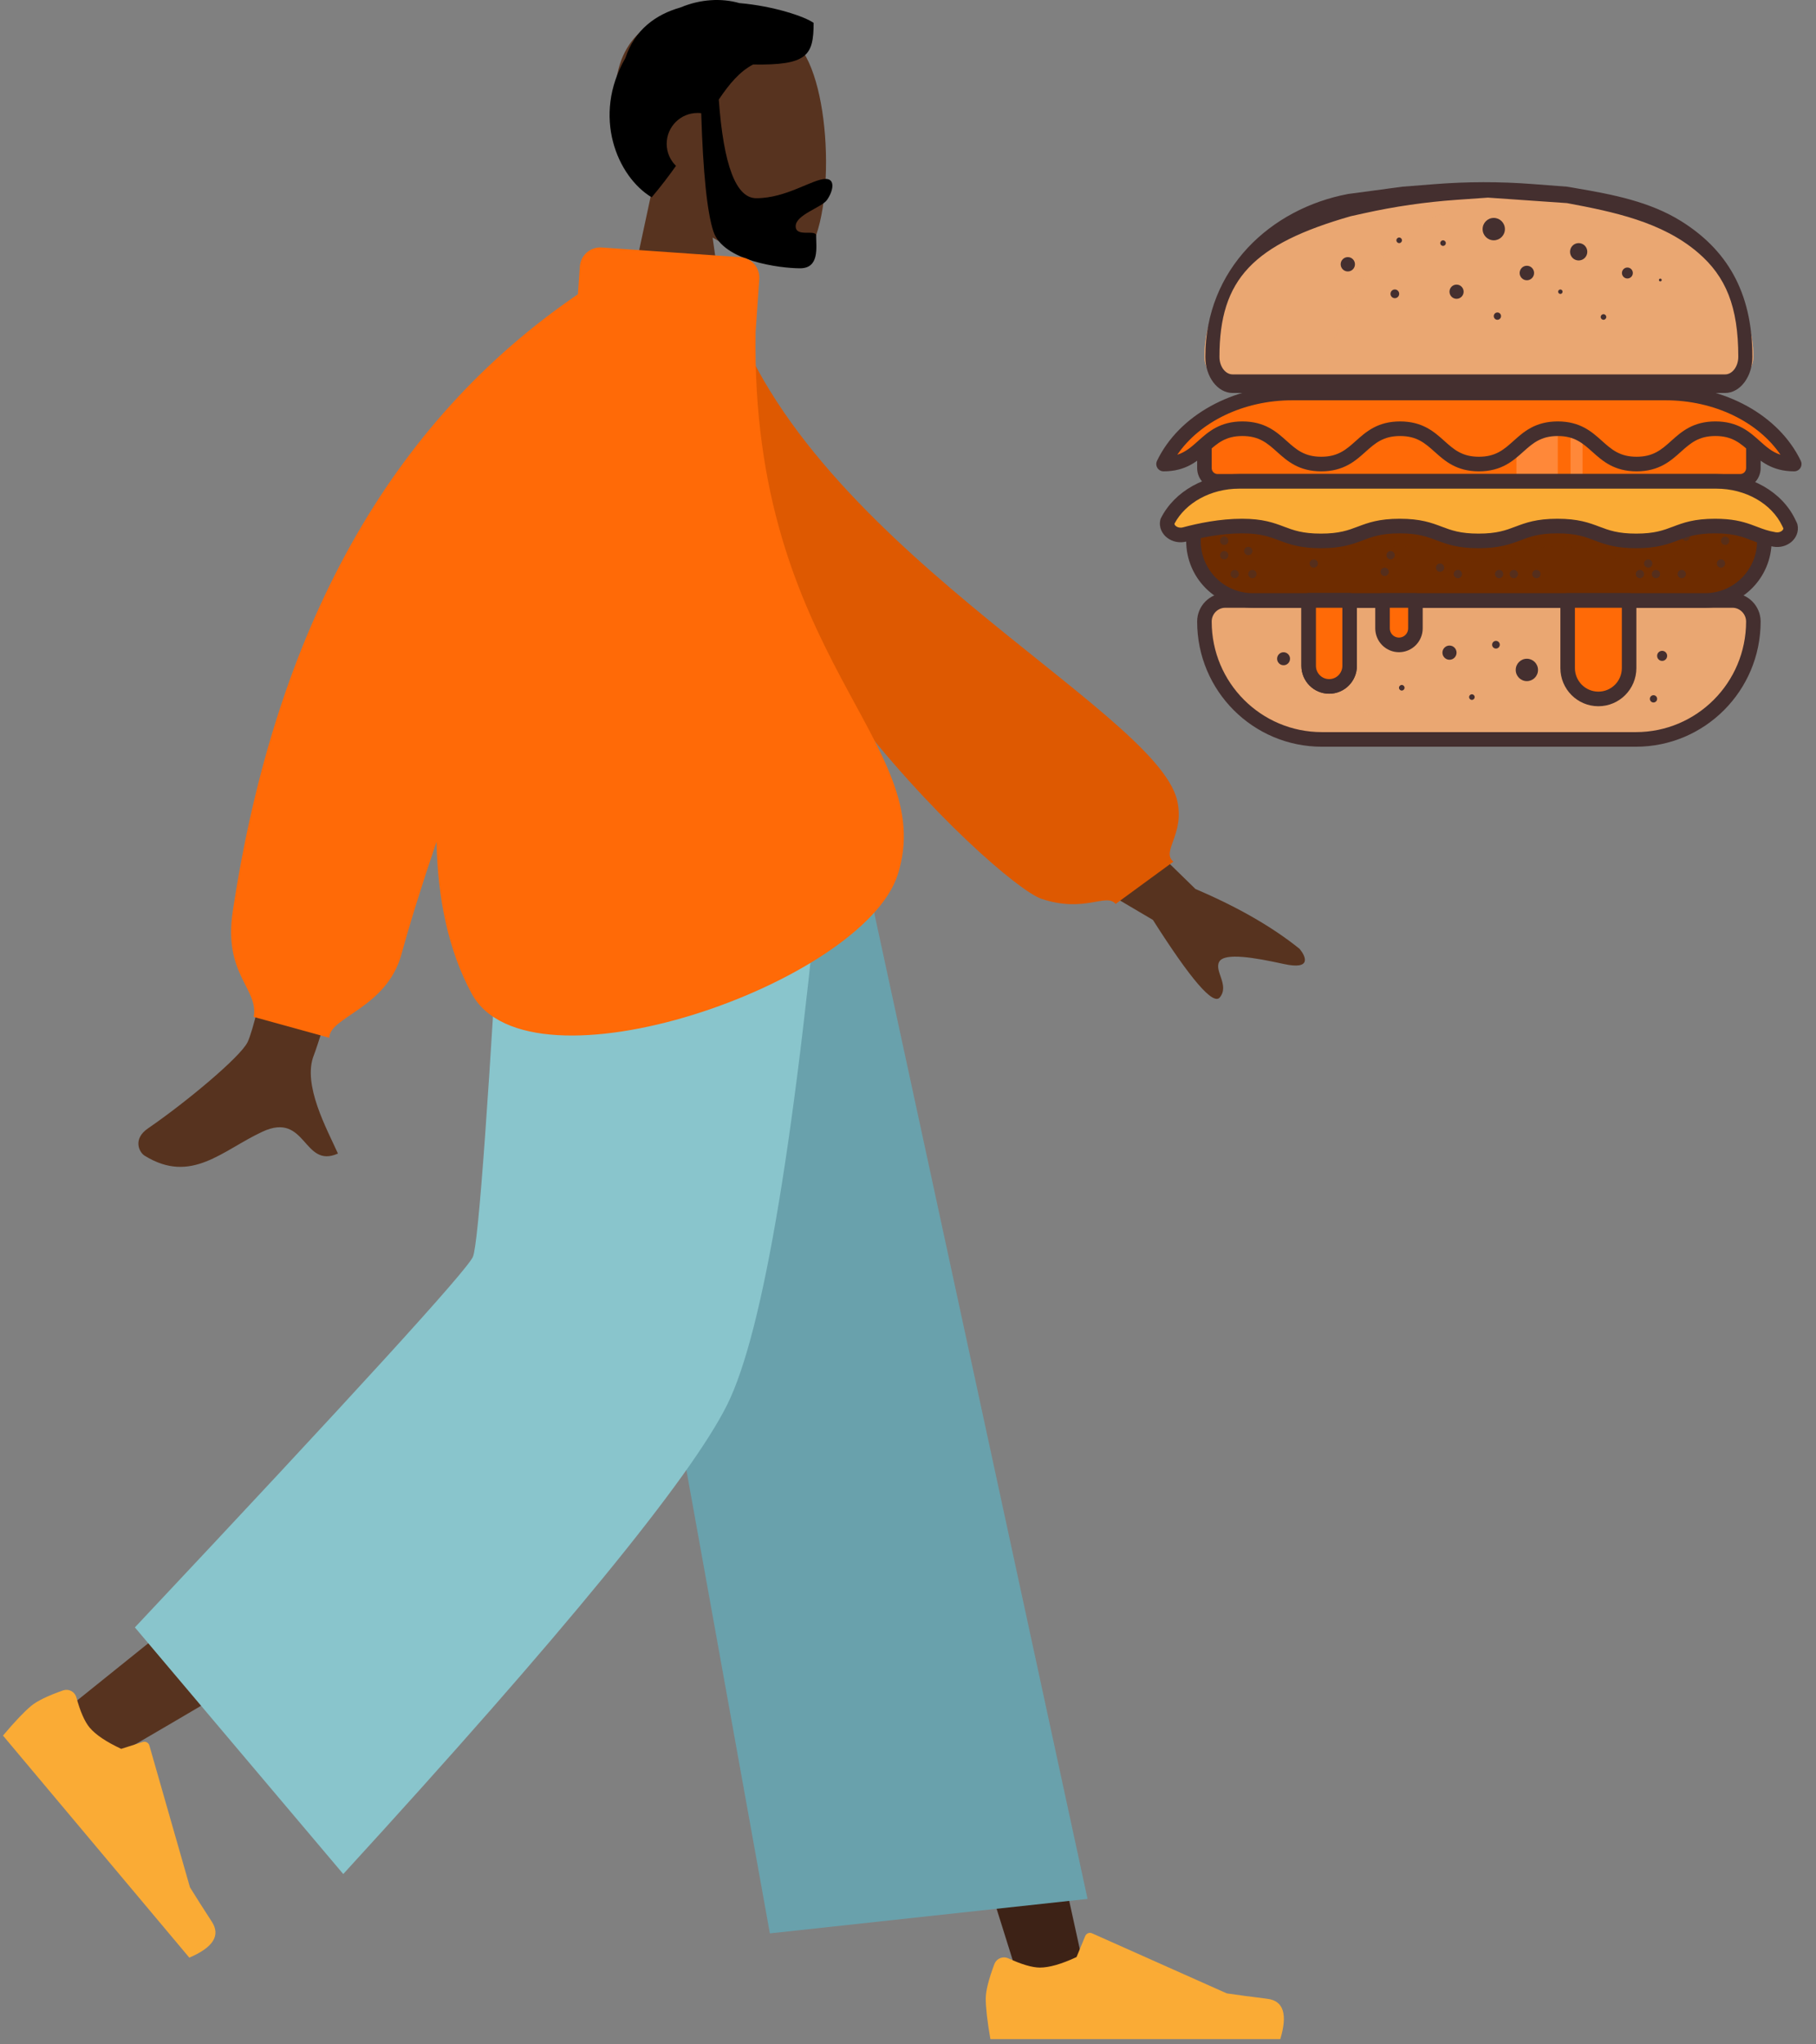 <svg width="167" height="188" viewBox="0 0 167 188" fill="none" xmlns="http://www.w3.org/2000/svg">
<rect x="0" y="0" width="167" height="188" fill="#808080" stroke="none"/>
<path d="M150.437 68H121.563C115.597 68 110.76 63.16 110.76 57.166V57.157C110.76 56.093 111.619 55.221 112.678 55.221H159.322C160.381 55.221 161.24 56.102 161.24 57.166V57.157C161.24 63.151 156.403 68 150.437 68Z" fill="#EAA772"/>
<g opacity="0.25">
<path d="M121.626 57.166V57.157C121.626 56.093 122.485 55.221 123.545 55.221H112.678C111.619 55.221 110.76 56.093 110.76 57.157V57.166C110.76 63.16 115.597 68 121.563 68H132.429C126.463 68 121.626 63.16 121.626 57.166Z" fill="#EAA772"/>
<path d="M110.803 57.265H161.194C161.006 56.252 160.24 55.482 159.322 55.482H112.678C111.757 55.482 110.989 56.249 110.803 57.265Z" fill="#EAA772"/>
</g>
<path fill-rule="evenodd" clip-rule="evenodd" d="M112.678 55.893C111.992 55.893 111.428 56.46 111.428 57.157V57.166C111.428 62.787 115.964 67.329 121.563 67.329H150.437C156.033 67.329 160.568 62.782 160.571 57.164C160.57 56.463 160.003 55.893 159.322 55.893H112.678ZM161.909 57.169C161.902 63.529 156.768 68.672 150.437 68.672H121.563C115.229 68.672 110.091 63.532 110.091 57.166V57.157C110.091 55.726 111.245 54.55 112.678 54.55H159.322C160.753 54.55 161.899 55.729 161.909 57.148C161.909 57.151 161.909 57.154 161.909 57.157" fill="#442F2F"/>
<path d="M138.014 17H133.849C121.059 17 110.762 24.173 110.762 32.822V32.802C110.762 34.657 112.915 36.14 115.659 36.14H156.204C158.948 36.14 161.238 34.662 161.238 32.807V32.809C161.238 24.16 150.804 17 138.014 17Z" fill="#EAA772"/>
<path d="M138.014 17H133.849C121.059 17 110.762 24.173 110.762 32.822V32.802C110.762 34.657 112.915 36.14 115.659 36.14H156.204C158.948 36.14 161.238 34.662 161.238 32.807V32.809C161.238 24.16 150.804 17 138.014 17Z" fill="#EAA772"/>
<g opacity="0.3">
<path d="M110.762 32.824L110.763 32.809L110.762 32.801V32.824Z" fill="#EAA772"/>
<path d="M141.417 17.172C140.286 17.057 139.151 17 138.014 17H133.849C121.066 17 110.773 24.165 110.763 32.809C110.768 34.661 112.919 36.14 115.659 36.14H122.229V33.303C123.787 24.716 130.606 18.286 141.417 17.172Z" fill="#EAA772"/>
</g>
<path d="M162.25 49.745C162.25 52.769 159.809 55.221 156.798 55.221H115.202C112.191 55.221 109.75 52.769 109.75 49.745C109.75 46.72 112.191 44.268 115.202 44.268H156.798C159.809 44.268 162.25 46.72 162.25 49.745Z" fill="#6E2C00"/>
<g opacity="0.6">
<path d="M112.58 51.442C112.79 51.442 112.961 51.27 112.961 51.059C112.961 50.848 112.79 50.676 112.58 50.676C112.37 50.676 112.199 50.848 112.199 51.059C112.199 51.27 112.37 51.442 112.58 51.442Z" fill="#442F2F"/>
<path d="M115.17 53.176C115.381 53.176 115.552 53.005 115.552 52.793C115.552 52.582 115.381 52.41 115.17 52.41C114.96 52.41 114.789 52.582 114.789 52.793C114.789 53.005 114.96 53.176 115.17 53.176Z" fill="#442F2F"/>
<path d="M113.545 53.176C113.755 53.176 113.926 53.005 113.926 52.793C113.926 52.582 113.755 52.41 113.545 52.41C113.334 52.41 113.164 52.582 113.164 52.793C113.164 53.005 113.334 53.176 113.545 53.176Z" fill="#442F2F"/>
<path d="M112.58 50.115C112.79 50.115 112.961 49.944 112.961 49.732C112.961 49.521 112.79 49.349 112.58 49.349C112.37 49.349 112.199 49.521 112.199 49.732C112.199 49.944 112.37 50.115 112.58 50.115Z" fill="#442F2F"/>
<path d="M114.789 51.059C115 51.059 115.17 50.888 115.17 50.676C115.17 50.465 115 50.294 114.789 50.294C114.579 50.294 114.408 50.465 114.408 50.676C114.408 50.888 114.579 51.059 114.789 51.059Z" fill="#442F2F"/>
<path d="M120.816 52.208C121.026 52.208 121.197 52.036 121.197 51.825C121.197 51.613 121.026 51.442 120.816 51.442C120.605 51.442 120.434 51.613 120.434 51.825C120.434 52.036 120.605 52.208 120.816 52.208Z" fill="#442F2F"/>
<path d="M127.88 51.442C128.091 51.442 128.262 51.27 128.262 51.059C128.262 50.848 128.091 50.676 127.88 50.676C127.67 50.676 127.499 50.848 127.499 51.059C127.499 51.27 127.67 51.442 127.88 51.442Z" fill="#442F2F"/>
<path d="M154.654 53.176C154.864 53.176 155.035 53.005 155.035 52.793C155.035 52.582 154.864 52.41 154.654 52.41C154.443 52.41 154.273 52.582 154.273 52.793C154.273 53.005 154.443 53.176 154.654 53.176Z" fill="#442F2F"/>
<path d="M152.279 53.176C152.489 53.176 152.66 53.005 152.66 52.793C152.66 52.582 152.489 52.41 152.279 52.41C152.068 52.41 151.898 52.582 151.898 52.793C151.898 53.005 152.068 53.176 152.279 53.176Z" fill="#442F2F"/>
<path d="M150.809 53.176C151.019 53.176 151.19 53.005 151.19 52.793C151.19 52.582 151.019 52.41 150.809 52.41C150.598 52.41 150.428 52.582 150.428 52.793C150.428 53.005 150.598 53.176 150.809 53.176Z" fill="#442F2F"/>
<path d="M151.571 52.208C151.781 52.208 151.952 52.036 151.952 51.825C151.952 51.613 151.781 51.442 151.571 51.442C151.36 51.442 151.19 51.613 151.19 51.825C151.19 52.036 151.36 52.208 151.571 52.208Z" fill="#442F2F"/>
<path d="M158.644 50.115C158.855 50.115 159.025 49.944 159.025 49.732C159.025 49.521 158.855 49.349 158.644 49.349C158.434 49.349 158.263 49.521 158.263 49.732C158.263 49.944 158.434 50.115 158.644 50.115Z" fill="#442F2F"/>
<path d="M158.263 52.208C158.474 52.208 158.644 52.036 158.644 51.825C158.644 51.613 158.474 51.442 158.263 51.442C158.053 51.442 157.882 51.613 157.882 51.825C157.882 52.036 158.053 52.208 158.263 52.208Z" fill="#442F2F"/>
<path d="M155.035 49.732C155.245 49.732 155.416 49.561 155.416 49.35C155.416 49.138 155.245 48.967 155.035 48.967C154.824 48.967 154.654 49.138 154.654 49.35C154.654 49.561 154.824 49.732 155.035 49.732Z" fill="#442F2F"/>
<path d="M141.285 53.176C141.495 53.176 141.666 53.005 141.666 52.793C141.666 52.582 141.495 52.41 141.285 52.41C141.074 52.41 140.904 52.582 140.904 52.793C140.904 53.005 141.074 53.176 141.285 53.176Z" fill="#442F2F"/>
<path d="M137.86 53.176C138.071 53.176 138.241 53.005 138.241 52.793C138.241 52.582 138.071 52.41 137.86 52.41C137.65 52.41 137.479 52.582 137.479 52.793C137.479 53.005 137.65 53.176 137.86 53.176Z" fill="#442F2F"/>
<path d="M139.214 53.176C139.425 53.176 139.595 53.005 139.595 52.793C139.595 52.582 139.425 52.41 139.214 52.41C139.004 52.41 138.833 52.582 138.833 52.793C138.833 53.005 139.004 53.176 139.214 53.176Z" fill="#442F2F"/>
<path d="M134.064 53.176C134.275 53.176 134.445 53.005 134.445 52.793C134.445 52.582 134.275 52.41 134.064 52.41C133.854 52.41 133.683 52.582 133.683 52.793C133.683 53.005 133.854 53.176 134.064 53.176Z" fill="#442F2F"/>
<path d="M132.427 52.59C132.638 52.59 132.808 52.419 132.808 52.208C132.808 51.996 132.638 51.825 132.427 51.825C132.217 51.825 132.046 51.996 132.046 52.208C132.046 52.419 132.217 52.59 132.427 52.59Z" fill="#442F2F"/>
<path d="M127.338 52.973C127.548 52.973 127.719 52.802 127.719 52.59C127.719 52.379 127.548 52.208 127.338 52.208C127.127 52.208 126.957 52.379 126.957 52.59C126.957 52.802 127.127 52.973 127.338 52.973Z" fill="#442F2F"/>
</g>
<g opacity="0.15">
<path d="M120.345 52.263V47.227C120.345 45.593 121.664 44.268 123.291 44.268H115.202C112.191 44.268 109.75 46.72 109.75 49.745C109.75 52.769 112.191 55.221 115.202 55.221H123.291C121.664 55.221 120.345 53.897 120.345 52.263Z" fill="#6E2C00"/>
<path d="M156.798 45.107H115.202C112.191 45.107 109.75 47.559 109.75 50.584C109.75 50.663 109.753 50.742 109.756 50.821C110.976 50.524 112.6 50.226 114.21 50.226C115.842 50.226 116.605 50.513 117.489 50.845C118.42 51.195 119.475 51.592 121.47 51.592C123.464 51.592 124.517 51.195 125.447 50.844C126.328 50.512 127.089 50.226 128.719 50.226C130.35 50.226 131.111 50.512 131.992 50.844C132.921 51.195 133.974 51.592 135.969 51.592C137.963 51.592 139.016 51.195 139.945 50.844C140.826 50.512 141.587 50.226 143.217 50.226C144.848 50.226 145.608 50.512 146.489 50.844C147.418 51.195 148.47 51.592 150.465 51.592C152.459 51.592 153.511 51.195 154.439 50.844C155.319 50.512 156.079 50.225 157.709 50.225C159.331 50.225 160.078 50.51 160.943 50.839C161.315 50.981 161.722 51.135 162.206 51.266C162.234 51.042 162.249 50.815 162.249 50.584C162.25 47.559 159.809 45.107 156.798 45.107Z" fill="#6E2C00"/>
</g>
<path fill-rule="evenodd" clip-rule="evenodd" d="M115.202 44.939C112.56 44.939 110.419 47.091 110.419 49.745C110.419 52.398 112.56 54.55 115.202 54.55H156.798C159.44 54.55 161.581 52.398 161.581 49.745C161.581 47.091 159.44 44.939 156.798 44.939H115.202ZM109.082 49.745C109.082 46.349 111.822 43.596 115.202 43.596H156.798C160.178 43.596 162.918 46.349 162.918 49.745C162.918 53.14 160.178 55.893 156.798 55.893H115.202C111.822 55.893 109.082 53.14 109.082 49.745Z" fill="#442F2F"/>
<path d="M161.24 43.051C161.24 43.373 161.112 43.683 160.885 43.911C160.658 44.139 160.35 44.268 160.028 44.268H111.971C111.65 44.268 111.342 44.139 111.115 43.911C110.888 43.683 110.76 43.373 110.76 43.051V40.211C110.76 39.888 110.888 39.578 111.115 39.35C111.342 39.122 111.65 38.994 111.971 38.994H160.029C160.35 38.994 160.658 39.122 160.885 39.35C161.113 39.578 161.24 39.888 161.24 40.211V43.051H161.24Z" fill="#FF6A07"/>
<path d="M161.24 43.051C161.24 43.373 161.112 43.683 160.885 43.911C160.658 44.139 160.35 44.268 160.028 44.268H111.971C111.65 44.268 111.342 44.139 111.115 43.911C110.888 43.683 110.76 43.373 110.76 43.051V40.211C110.76 39.888 110.888 39.578 111.115 39.35C111.342 39.122 111.65 38.994 111.971 38.994H160.029C160.35 38.994 160.658 39.122 160.885 39.35C161.113 39.578 161.24 39.888 161.24 40.211V43.051H161.24Z" fill="#FF6A07"/>
<path opacity="0.3" d="M119.935 43.051V40.211C119.935 40.051 119.966 39.893 120.027 39.745C120.088 39.597 120.177 39.463 120.29 39.35C120.402 39.237 120.536 39.148 120.683 39.086C120.83 39.025 120.987 38.994 121.146 38.994H111.971C111.65 38.994 111.342 39.122 111.115 39.35C110.888 39.578 110.76 39.888 110.76 40.211V43.051C110.76 43.373 110.888 43.683 111.115 43.911C111.342 44.139 111.65 44.268 111.971 44.268H121.146C120.987 44.268 120.83 44.236 120.683 44.175C120.536 44.114 120.402 44.024 120.29 43.911C120.177 43.798 120.088 43.664 120.027 43.516C119.966 43.369 119.935 43.21 119.935 43.051Z" fill="#FF6A07"/>
<path opacity="0.2" d="M139.453 38.994H143.252V44.268H139.453V38.994ZM144.428 38.994H145.534V44.268H144.428V38.994Z" fill="white"/>
<path fill-rule="evenodd" clip-rule="evenodd" d="M111.971 39.666C111.827 39.666 111.689 39.723 111.587 39.825C111.486 39.928 111.428 40.066 111.428 40.211V43.051C111.428 43.196 111.486 43.334 111.587 43.437C111.689 43.539 111.827 43.596 111.971 43.596H160.028C160.172 43.596 160.311 43.539 160.412 43.437C160.514 43.334 160.571 43.196 160.571 43.051C160.571 43.046 160.572 43.041 160.572 43.035V40.211C160.572 40.066 160.514 39.928 160.413 39.825C160.311 39.723 160.173 39.666 160.029 39.666H111.971ZM161.909 43.07C161.909 43.064 161.909 43.057 161.909 43.051V40.211C161.909 39.71 161.711 39.23 161.358 38.875C161.006 38.521 160.527 38.322 160.029 38.322H111.971C111.473 38.322 110.995 38.521 110.642 38.875C110.289 39.23 110.091 39.71 110.091 40.211V43.051C110.091 43.552 110.289 44.032 110.642 44.386C110.995 44.74 111.473 44.94 111.971 44.94H160.028C160.527 44.94 161.005 44.74 161.358 44.386C161.706 44.037 161.903 43.564 161.909 43.07Z" fill="#442F2F"/>
<path d="M107 42.676V42.674C108.891 38.738 113.597 36.141 118.844 36.141H153.156C158.403 36.141 163.109 38.738 165 42.674V42.675C161.376 42.675 161.376 39.427 157.751 39.427C154.127 39.427 154.127 42.675 150.502 42.675C146.877 42.675 146.877 39.427 143.252 39.427C139.627 39.427 139.627 42.675 136.002 42.675C132.377 42.675 132.377 39.427 128.752 39.427C125.127 39.427 125.127 42.676 121.502 42.676C117.877 42.676 117.877 39.427 114.251 39.427C110.626 39.427 110.626 42.676 107 42.676Z" fill="#FF6A07"/>
<path d="M158.414 37.107C156.414 36.076 155.64 36.14 153.156 36.14H118.844C113.597 36.14 108.891 38.737 107 42.674V42.675C110.626 42.675 110.626 39.427 114.251 39.427C116.575 39.427 118.435 41.373 119.689 42.331L120.084 41.876C120.829 41.02 121.419 40.039 121.829 38.98C122.259 37.869 123.309 37.126 124.496 37.125L158.414 37.107Z" fill="#FF6A07"/>
<path fill-rule="evenodd" clip-rule="evenodd" d="M118.844 36.812C114.337 36.812 110.324 38.802 108.264 41.821C109.036 41.572 109.574 41.093 110.181 40.55L110.194 40.538C111.114 39.714 112.183 38.756 114.251 38.756C116.319 38.756 117.388 39.714 118.308 40.538L118.322 40.55C119.211 41.347 119.954 42.004 121.502 42.004C123.05 42.004 123.793 41.347 124.682 40.55L124.695 40.538C125.616 39.714 126.685 38.756 128.752 38.756C130.82 38.756 131.889 39.714 132.809 40.538L132.822 40.55C133.712 41.347 134.455 42.004 136.002 42.004C137.55 42.004 138.293 41.347 139.182 40.55L139.196 40.538C140.116 39.713 141.185 38.755 143.252 38.755C145.32 38.755 146.389 39.713 147.309 40.538L147.322 40.55C148.212 41.347 148.955 42.004 150.502 42.004C152.049 42.004 152.793 41.347 153.682 40.55L153.695 40.538C154.615 39.713 155.684 38.755 157.751 38.755C159.818 38.755 160.887 39.713 161.807 40.538L161.821 40.55C162.426 41.092 162.964 41.57 163.735 41.82C161.675 38.801 157.662 36.812 153.156 36.812H118.844ZM106.398 42.382C108.426 38.161 113.405 35.469 118.844 35.469H153.156C158.595 35.469 163.574 38.161 165.602 42.382C165.646 42.473 165.669 42.573 165.669 42.674V42.675C165.669 43.046 165.369 43.346 165 43.346C162.933 43.346 161.864 42.388 160.944 41.564L160.931 41.552C160.042 40.755 159.298 40.098 157.751 40.098C156.204 40.098 155.461 40.755 154.572 41.552L154.558 41.564C153.638 42.389 152.569 43.347 150.502 43.347C148.435 43.347 147.366 42.389 146.446 41.564L146.432 41.552C145.543 40.756 144.8 40.099 143.252 40.099C141.705 40.099 140.962 40.756 140.072 41.552L140.059 41.564C139.139 42.389 138.07 43.347 136.002 43.347C133.935 43.347 132.866 42.389 131.946 41.564L131.932 41.553C131.043 40.756 130.3 40.099 128.752 40.099C127.205 40.099 126.461 40.756 125.572 41.553L125.559 41.565C124.639 42.389 123.57 43.347 121.502 43.347C119.434 43.347 118.365 42.389 117.445 41.565L117.432 41.553C116.542 40.756 115.799 40.099 114.251 40.099C112.703 40.099 111.96 40.756 111.071 41.553L111.057 41.565C110.137 42.389 109.068 43.347 107 43.347C106.631 43.347 106.331 43.046 106.331 42.675V42.674C106.331 42.573 106.354 42.473 106.398 42.382Z" fill="#442F2F"/>
<path d="M107.355 47.956C107.182 48.736 108.056 49.387 108.95 49.148C110.337 48.777 112.275 48.379 114.21 48.379C117.836 48.379 117.844 49.745 121.47 49.745C125.095 49.745 125.094 48.379 128.719 48.379C132.345 48.379 132.344 49.745 135.969 49.745C139.594 49.745 139.593 48.379 143.218 48.379C146.843 48.379 146.84 49.745 150.465 49.745C154.089 49.745 154.084 48.379 157.709 48.379C160.637 48.379 161.158 49.27 163.189 49.612C164.048 49.757 164.807 49.117 164.645 48.389L164.493 48.071C163.401 45.773 160.765 44.268 157.834 44.268H113.959C111.081 44.268 108.482 45.72 107.355 47.956Z" fill="#FAAB35"/>
<path d="M162.077 45.446C160.871 44.699 159.396 44.268 157.834 44.268H113.958C111.081 44.268 108.482 45.72 107.355 47.956C107.182 48.736 108.055 49.387 108.95 49.148C110.336 48.777 112.275 48.379 114.21 48.379C115.978 48.379 116.885 48.703 117.772 49.036L118.11 48.769C118.577 48.4 119.105 47.764 119.562 47.146C120.352 46.079 121.594 45.446 122.918 45.446H162.077Z" fill="#FAAB35"/>
<path fill-rule="evenodd" clip-rule="evenodd" d="M106.759 47.653C108.019 45.151 110.876 43.596 113.959 43.596H157.834C160.972 43.596 163.873 45.208 165.096 47.782C165.096 47.781 165.096 47.782 165.096 47.782L165.248 48.1C165.269 48.145 165.286 48.193 165.297 48.242C165.442 48.894 165.162 49.479 164.729 49.843C164.3 50.204 163.697 50.379 163.078 50.275C162.229 50.131 161.595 49.89 161.031 49.675C160.87 49.613 160.716 49.554 160.563 49.5C159.877 49.257 159.09 49.05 157.709 49.05C156.018 49.05 155.199 49.359 154.334 49.686L154.322 49.69C153.382 50.045 152.391 50.416 150.465 50.416C148.539 50.416 147.547 50.045 146.606 49.69L146.595 49.686C145.729 49.359 144.909 49.05 143.218 49.05C141.526 49.05 140.706 49.359 139.84 49.686L139.828 49.69C138.887 50.045 137.895 50.416 135.969 50.416C134.043 50.416 133.051 50.045 132.109 49.69L132.098 49.686C131.231 49.359 130.411 49.05 128.719 49.05C127.028 49.05 126.207 49.359 125.341 49.686L125.329 49.69C124.388 50.045 123.396 50.416 121.47 50.416C119.543 50.416 118.549 50.045 117.606 49.691L117.594 49.686C116.725 49.36 115.902 49.05 114.21 49.05C112.356 49.05 110.481 49.433 109.123 49.797C108.478 49.969 107.826 49.825 107.354 49.473C106.878 49.118 106.547 48.509 106.703 47.81C106.715 47.756 106.734 47.703 106.759 47.653ZM108.002 48.162C108.005 48.232 108.042 48.314 108.151 48.395C108.296 48.504 108.528 48.566 108.778 48.499C110.192 48.12 112.193 47.707 114.21 47.707C116.137 47.707 117.131 48.078 118.074 48.432L118.085 48.437C118.955 48.764 119.778 49.073 121.47 49.073C123.161 49.073 123.982 48.764 124.848 48.437L124.86 48.433C125.801 48.078 126.793 47.707 128.719 47.707C130.646 47.707 131.637 48.078 132.579 48.433L132.59 48.437C133.457 48.764 134.278 49.073 135.969 49.073C137.66 49.073 138.481 48.764 139.347 48.437L139.358 48.433C140.3 48.078 141.291 47.707 143.218 47.707C145.144 47.707 146.135 48.078 147.076 48.433L147.088 48.437C147.954 48.764 148.774 49.073 150.465 49.073C152.156 49.073 152.975 48.764 153.84 48.437L153.852 48.433C154.792 48.078 155.783 47.707 157.709 47.707C159.256 47.707 160.193 47.945 161.008 48.233C161.208 48.304 161.391 48.374 161.568 48.441C162.11 48.647 162.592 48.831 163.3 48.95C163.54 48.99 163.746 48.918 163.871 48.813C163.966 48.733 163.997 48.654 163.998 48.587L163.89 48.361C162.929 46.338 160.557 44.939 157.834 44.939H113.959C111.33 44.939 109.023 46.244 108.002 48.162ZM119.677 55.221C119.677 54.85 119.976 54.549 120.345 54.549H124.113C124.482 54.549 124.781 54.85 124.781 55.221V61.234C124.781 62.65 123.639 63.798 122.229 63.798C120.819 63.798 119.677 62.65 119.677 61.234V55.221ZM121.014 55.893V61.234C121.014 61.908 121.558 62.454 122.229 62.454C122.9 62.454 123.444 61.908 123.444 61.234V55.893H121.014Z" fill="#442F2F"/>
<path d="M122.229 63.126C121.189 63.126 120.345 62.279 120.345 61.234V55.221H124.113V61.234C124.113 62.279 123.269 63.126 122.229 63.126ZM128.651 59.308C128.452 59.308 128.255 59.268 128.072 59.192C127.888 59.116 127.722 59.004 127.581 58.862C127.441 58.721 127.329 58.554 127.253 58.37C127.177 58.185 127.138 57.987 127.138 57.788V55.221H130.163V57.788C130.163 57.987 130.124 58.185 130.048 58.37C129.972 58.554 129.861 58.721 129.72 58.862C129.58 59.004 129.413 59.115 129.23 59.192C129.046 59.268 128.849 59.308 128.651 59.308Z" fill="#FF6A07"/>
<path fill-rule="evenodd" clip-rule="evenodd" d="M119.677 55.221C119.677 54.85 119.976 54.549 120.345 54.549H124.113C124.482 54.549 124.781 54.85 124.781 55.221V61.233C124.781 62.65 123.639 63.797 122.229 63.797C120.819 63.797 119.677 62.65 119.677 61.233V55.221ZM121.014 55.892V61.233C121.014 61.908 121.558 62.454 122.229 62.454C122.9 62.454 123.444 61.908 123.444 61.233V55.892H121.014ZM126.469 55.221C126.469 54.85 126.769 54.549 127.138 54.549H130.163C130.533 54.549 130.832 54.85 130.832 55.221V57.788C130.832 57.788 130.832 57.788 130.832 57.788C130.832 58.076 130.776 58.361 130.666 58.626C130.556 58.892 130.396 59.134 130.193 59.337C129.991 59.541 129.75 59.702 129.486 59.812C129.221 59.922 128.937 59.979 128.651 59.979C128.364 59.979 128.081 59.922 127.816 59.812C127.551 59.702 127.311 59.541 127.108 59.337C126.906 59.134 126.745 58.892 126.636 58.627C126.526 58.361 126.469 58.076 126.469 57.788V55.221ZM127.807 55.892V57.788C127.807 57.899 127.828 58.01 127.871 58.112C127.913 58.215 127.975 58.309 128.054 58.388C128.132 58.466 128.225 58.529 128.328 58.571C128.43 58.614 128.54 58.636 128.651 58.636C128.762 58.636 128.871 58.614 128.974 58.571C129.076 58.529 129.169 58.466 129.248 58.388C129.326 58.309 129.388 58.215 129.431 58.112C129.473 58.01 129.495 57.899 129.495 57.788V55.892H127.807Z" fill="#442F2F"/>
<path d="M146.988 64.277C145.427 64.277 144.161 63.006 144.161 61.438V55.221H149.814V61.438C149.814 63.006 148.549 64.277 146.988 64.277Z" fill="#FF6A07"/>
<path fill-rule="evenodd" clip-rule="evenodd" d="M143.493 55.221C143.493 54.85 143.792 54.55 144.161 54.55H149.814C150.183 54.55 150.482 54.85 150.482 55.221V61.438C150.482 61.438 150.482 61.438 150.482 61.438C150.482 63.377 148.918 64.949 146.988 64.949C145.057 64.949 143.493 63.377 143.493 61.438V55.221ZM144.83 55.893V61.438C144.83 62.635 145.796 63.606 146.988 63.606C148.179 63.606 149.145 62.635 149.145 61.438V55.893H144.83Z" fill="#442F2F"/>
<path d="M118.037 61.178C118.365 61.178 118.631 60.911 118.631 60.581C118.631 60.251 118.365 59.984 118.037 59.984C117.709 59.984 117.443 60.251 117.443 60.581C117.443 60.911 117.709 61.178 118.037 61.178Z" fill="#442F2F"/>
<path d="M152.056 64.604C152.24 64.604 152.39 64.454 152.39 64.268C152.39 64.083 152.24 63.933 152.056 63.933C151.871 63.933 151.722 64.083 151.722 64.268C151.722 64.454 151.871 64.604 152.056 64.604Z" fill="#442F2F"/>
<path d="M135.356 64.364C135.497 64.364 135.612 64.249 135.612 64.107C135.612 63.965 135.497 63.849 135.356 63.849C135.214 63.849 135.1 63.965 135.1 64.107C135.1 64.249 135.214 64.364 135.356 64.364Z" fill="#442F2F"/>
<path d="M133.296 60.674C133.655 60.674 133.946 60.381 133.946 60.021C133.946 59.66 133.655 59.368 133.296 59.368C132.937 59.368 132.646 59.66 132.646 60.021C132.646 60.381 132.937 60.674 133.296 60.674Z" fill="#442F2F"/>
<path d="M128.907 63.507C129.049 63.507 129.163 63.392 129.163 63.25C129.163 63.108 129.049 62.992 128.907 62.992C128.766 62.992 128.651 63.108 128.651 63.25C128.651 63.392 128.766 63.507 128.907 63.507Z" fill="#442F2F"/>
<path d="M140.411 62.64C140.977 62.64 141.436 62.179 141.436 61.611C141.436 61.042 140.977 60.581 140.411 60.581C139.845 60.581 139.386 61.042 139.386 61.611C139.386 62.179 139.845 62.64 140.411 62.64Z" fill="#442F2F"/>
<path d="M152.851 60.779C153.105 60.779 153.312 60.572 153.312 60.316C153.312 60.06 153.105 59.853 152.851 59.853C152.596 59.853 152.39 60.06 152.39 60.316C152.39 60.572 152.596 60.779 152.851 60.779Z" fill="#442F2F"/>
<path d="M137.569 59.645C137.763 59.645 137.921 59.487 137.921 59.291C137.921 59.096 137.763 58.938 137.569 58.938C137.374 58.938 137.216 59.096 137.216 59.291C137.216 59.487 137.374 59.645 137.569 59.645Z" fill="#442F2F"/>
<path d="M123.946 24.964C124.308 24.964 124.602 24.669 124.602 24.304C124.602 23.94 124.308 23.645 123.946 23.645C123.583 23.645 123.289 23.94 123.289 24.304C123.289 24.669 123.583 24.964 123.946 24.964Z" fill="#442F2F"/>
<path d="M133.946 27.48C134.305 27.48 134.596 27.187 134.596 26.826C134.596 26.466 134.305 26.174 133.946 26.174C133.587 26.174 133.296 26.466 133.296 26.826C133.296 27.187 133.587 27.48 133.946 27.48Z" fill="#442F2F"/>
<path d="M137.702 29.408C137.886 29.408 138.036 29.258 138.036 29.072C138.036 28.887 137.886 28.737 137.702 28.737C137.517 28.737 137.367 28.887 137.367 29.072C137.367 29.258 137.517 29.408 137.702 29.408Z" fill="#442F2F"/>
<path d="M149.655 25.611C149.932 25.611 150.156 25.385 150.156 25.107C150.156 24.829 149.932 24.603 149.655 24.603C149.378 24.603 149.154 24.829 149.154 25.107C149.154 25.385 149.378 25.611 149.655 25.611Z" fill="#442F2F"/>
<path d="M137.367 22.1C137.933 22.1 138.392 21.639 138.392 21.071C138.392 20.502 137.933 20.041 137.367 20.041C136.801 20.041 136.342 20.502 136.342 21.071C136.342 21.639 136.801 22.1 137.367 22.1Z" fill="#442F2F"/>
<path d="M145.175 23.953C145.613 23.953 145.969 23.596 145.969 23.155C145.969 22.715 145.613 22.358 145.175 22.358C144.736 22.358 144.381 22.715 144.381 23.155C144.381 23.596 144.736 23.953 145.175 23.953Z" fill="#442F2F"/>
<path d="M128.269 27.423C128.49 27.423 128.669 27.244 128.669 27.022C128.669 26.8 128.49 26.621 128.269 26.621C128.049 26.621 127.87 26.8 127.87 27.022C127.87 27.244 128.049 27.423 128.269 27.423Z" fill="#442F2F"/>
<path d="M140.411 25.774C140.778 25.774 141.075 25.475 141.075 25.107C141.075 24.738 140.778 24.439 140.411 24.439C140.044 24.439 139.747 24.738 139.747 25.107C139.747 25.475 140.044 25.774 140.411 25.774Z" fill="#442F2F"/>
<path d="M132.703 22.615C132.844 22.615 132.959 22.5 132.959 22.358C132.959 22.216 132.844 22.1 132.703 22.1C132.561 22.1 132.447 22.216 132.447 22.358C132.447 22.5 132.561 22.615 132.703 22.615Z" fill="#442F2F"/>
<path d="M152.683 25.879C152.754 25.879 152.811 25.822 152.811 25.75C152.811 25.679 152.754 25.622 152.683 25.622C152.612 25.622 152.555 25.679 152.555 25.75C152.555 25.822 152.612 25.879 152.683 25.879Z" fill="#442F2F"/>
<path d="M128.669 22.358C128.81 22.358 128.925 22.243 128.925 22.1C128.925 21.958 128.81 21.843 128.669 21.843C128.527 21.843 128.413 21.958 128.413 22.1C128.413 22.243 128.527 22.358 128.669 22.358Z" fill="#442F2F"/>
<path d="M147.457 29.408C147.599 29.408 147.713 29.293 147.713 29.151C147.713 29.009 147.599 28.893 147.457 28.893C147.316 28.893 147.201 29.009 147.201 29.151C147.201 29.293 147.316 29.408 147.457 29.408Z" fill="#442F2F"/>
<path d="M143.492 27.032C143.605 27.032 143.696 26.94 143.696 26.826C143.696 26.713 143.605 26.621 143.492 26.621C143.379 26.621 143.287 26.713 143.287 26.826C143.287 26.94 143.379 27.032 143.492 27.032Z" fill="#442F2F"/>
<path fill-rule="evenodd" clip-rule="evenodd" d="M113.355 34.432C112.689 34.432 112.142 33.711 112.142 32.824V32.812C112.142 25.661 115.251 22.457 124.215 19.884L125.44 19.613C128.241 18.991 131.084 18.578 133.946 18.378L136.834 18.175L144.104 18.679C148.377 19.479 152.843 20.402 156.145 23.23C158.722 25.437 159.852 28.201 159.854 32.815C159.853 33.706 159.303 34.432 158.641 34.432H113.355ZM161.152 32.808C161.148 26.739 158.704 22.911 154.616 20.349C151.742 18.548 148.333 17.889 144.989 17.319L144.104 17.168L140.911 16.924C137.919 16.695 134.914 16.699 131.922 16.936L128.979 17.168L123.964 17.84C116.861 19.183 110.844 24.714 110.844 32.812V32.824C110.844 34.644 111.965 36.141 113.355 36.141H158.641C160.03 36.141 161.143 34.64 161.152 32.835C161.152 32.831 161.152 32.828 161.152 32.824" fill="#442F2F"/>
<path fill-rule="evenodd" clip-rule="evenodd" d="M60.015 17.238C57.837 14.682 56.363 11.549 56.61 8.038C57.319 -2.077 71.4 0.148 74.139 5.253C76.878 10.359 76.553 23.309 73.013 24.221C71.601 24.585 68.594 23.694 65.533 21.849L67.454 35.441H56.11L60.015 17.238Z" fill="#57331F"/>
<path fill-rule="evenodd" clip-rule="evenodd" d="M66.1 9.155C66.534 15.204 67.683 18.229 69.546 18.229C72.341 18.229 74.712 16.454 75.938 16.454C76.832 16.454 76.633 17.573 76.04 18.402C75.551 19.087 73.171 19.746 73.171 20.807C73.171 21.868 75.052 21.047 75.052 21.676C75.052 22.717 75.382 24.674 73.576 24.674C71.748 24.674 66.506 24.008 65.608 21.295C65.028 19.544 64.654 15.915 64.484 10.409C64.373 10.396 64.26 10.389 64.145 10.389C62.579 10.389 61.309 11.659 61.309 13.225C61.309 14.021 61.637 14.739 62.164 15.254C61.508 16.18 60.772 17.148 59.929 18.146C56.764 16.247 54.414 10.687 57.509 5.345C58.365 2.728 60.302 1.331 62.589 0.682C64.442 -0.093 66.365 -0.181 67.989 0.284C71.172 0.557 74.014 1.527 74.82 2.104C74.82 5.117 74.236 6.011 69.249 5.933C68.023 6.58 67.081 7.694 66.1 9.155Z" fill="black"/>
<path fill-rule="evenodd" clip-rule="evenodd" d="M55.2 74.556L78.4 133.274L93.96 182.916H100.104L76.316 74.556L55.2 74.556Z" fill="#3D2216"/>
<path fill-rule="evenodd" clip-rule="evenodd" d="M50.528 74.556C50.281 95.19 46.679 122.97 46.103 124.256C45.719 125.114 32.472 136.018 6.362 156.97L10.594 161.498C41.401 143.535 57.518 133.356 58.944 130.96C61.082 127.366 68.044 94.296 73.634 74.556H50.528Z" fill="#57331F"/>
<path fill-rule="evenodd" clip-rule="evenodd" d="M5.796 155.458C4.374 155.96 3.395 156.436 2.858 156.887C2.205 157.435 1.344 158.343 0.274 159.612C0.909 160.369 6.622 167.177 17.41 180.034C19.61 179.093 20.3 177.991 19.481 176.731C18.661 175.47 17.99 174.414 17.468 173.563L13.735 160.52C13.664 160.269 13.402 160.124 13.151 160.196C13.146 160.197 13.142 160.198 13.138 160.2L11.146 160.832C9.764 160.187 8.795 159.534 8.24 158.873C7.789 158.335 7.383 157.41 7.022 156.098C6.884 155.595 6.363 155.299 5.86 155.438C5.838 155.443 5.817 155.45 5.796 155.458Z" fill="#FAAB35"/>
<path fill-rule="evenodd" clip-rule="evenodd" d="M91.444 180.624C90.915 182.036 90.65 183.092 90.65 183.793C90.65 184.645 90.792 185.889 91.076 187.524C92.065 187.524 100.952 187.524 117.736 187.524C118.429 185.234 118.029 183.997 116.536 183.815C115.043 183.632 113.804 183.467 112.816 183.32L100.425 177.796C100.187 177.69 99.907 177.797 99.801 178.035C99.799 178.039 99.797 178.043 99.796 178.048L98.999 179.98C97.618 180.624 96.495 180.947 95.631 180.947C94.929 180.947 93.96 180.663 92.723 180.096C92.248 179.879 91.687 180.087 91.469 180.562C91.46 180.582 91.451 180.603 91.444 180.624Z" fill="#FAAB35"/>
<path fill-rule="evenodd" clip-rule="evenodd" d="M70.798 177.803L100.011 174.632L78.361 74.556H52.196L70.798 177.803Z" fill="#69A1AC"/>
<path fill-rule="evenodd" clip-rule="evenodd" d="M12.404 149.663L31.566 172.345C51.749 150.301 63.516 135.918 66.867 129.195C70.217 122.471 73.229 104.258 75.903 74.556H46.445C44.985 100.687 44.001 114.36 43.492 115.576C42.984 116.792 32.621 128.155 12.404 149.663Z" fill="#89C5CC"/>
<path fill-rule="evenodd" clip-rule="evenodd" d="M96.546 68.694L109.936 81.757C113.832 83.418 117.024 85.254 119.512 87.262C120.072 87.937 120.681 89.23 118.048 88.651C115.415 88.073 112.62 87.582 112.125 88.438C111.63 89.295 113.088 90.607 112.174 91.727C111.564 92.474 109.514 90.098 106.022 84.599L92.099 76.389L96.546 68.694ZM31.07 56.873L41.42 56.911C33.537 82.452 29.353 95.824 28.866 97.029C27.773 99.739 30.087 103.867 31.077 106.086C27.853 107.528 28.197 102.186 24.13 104.078C20.419 105.805 17.595 108.934 13.307 106.288C12.779 105.963 12.202 104.738 13.598 103.78C17.075 101.396 22.087 97.222 22.764 95.848C23.688 93.975 26.456 80.983 31.07 56.873Z" fill="#57331F"/>
<path fill-rule="evenodd" clip-rule="evenodd" d="M62.609 27.511L66.696 26.81C73.135 49.57 106.217 65.084 108.247 73.593C108.992 76.713 106.747 78.29 107.907 79.24L102.594 83.13C101.694 82.08 99.774 84 95.765 82.657C91.756 81.314 62.609 54.461 62.609 27.511Z" fill="#DE5901"/>
<path fill-rule="evenodd" clip-rule="evenodd" d="M69.484 30.537C69.013 60.67 86.432 68.356 82.552 80.444C79.348 90.426 48.681 101.157 43.374 91.372C41.226 87.411 40.251 82.621 40.14 77.413C38.784 81.414 37.711 84.859 36.922 87.746C35.561 92.728 30.284 93.52 30.284 95.439L23.331 93.52C23.802 90.913 20.525 89.643 21.404 83.818C25.341 57.719 35.921 38.8 53.144 27.062L53.322 24.514C53.395 23.472 54.298 22.687 55.34 22.76L68.071 23.65C69.112 23.723 69.898 24.626 69.825 25.668L69.484 30.537Z" fill="#FF6A07"/>
</svg>

